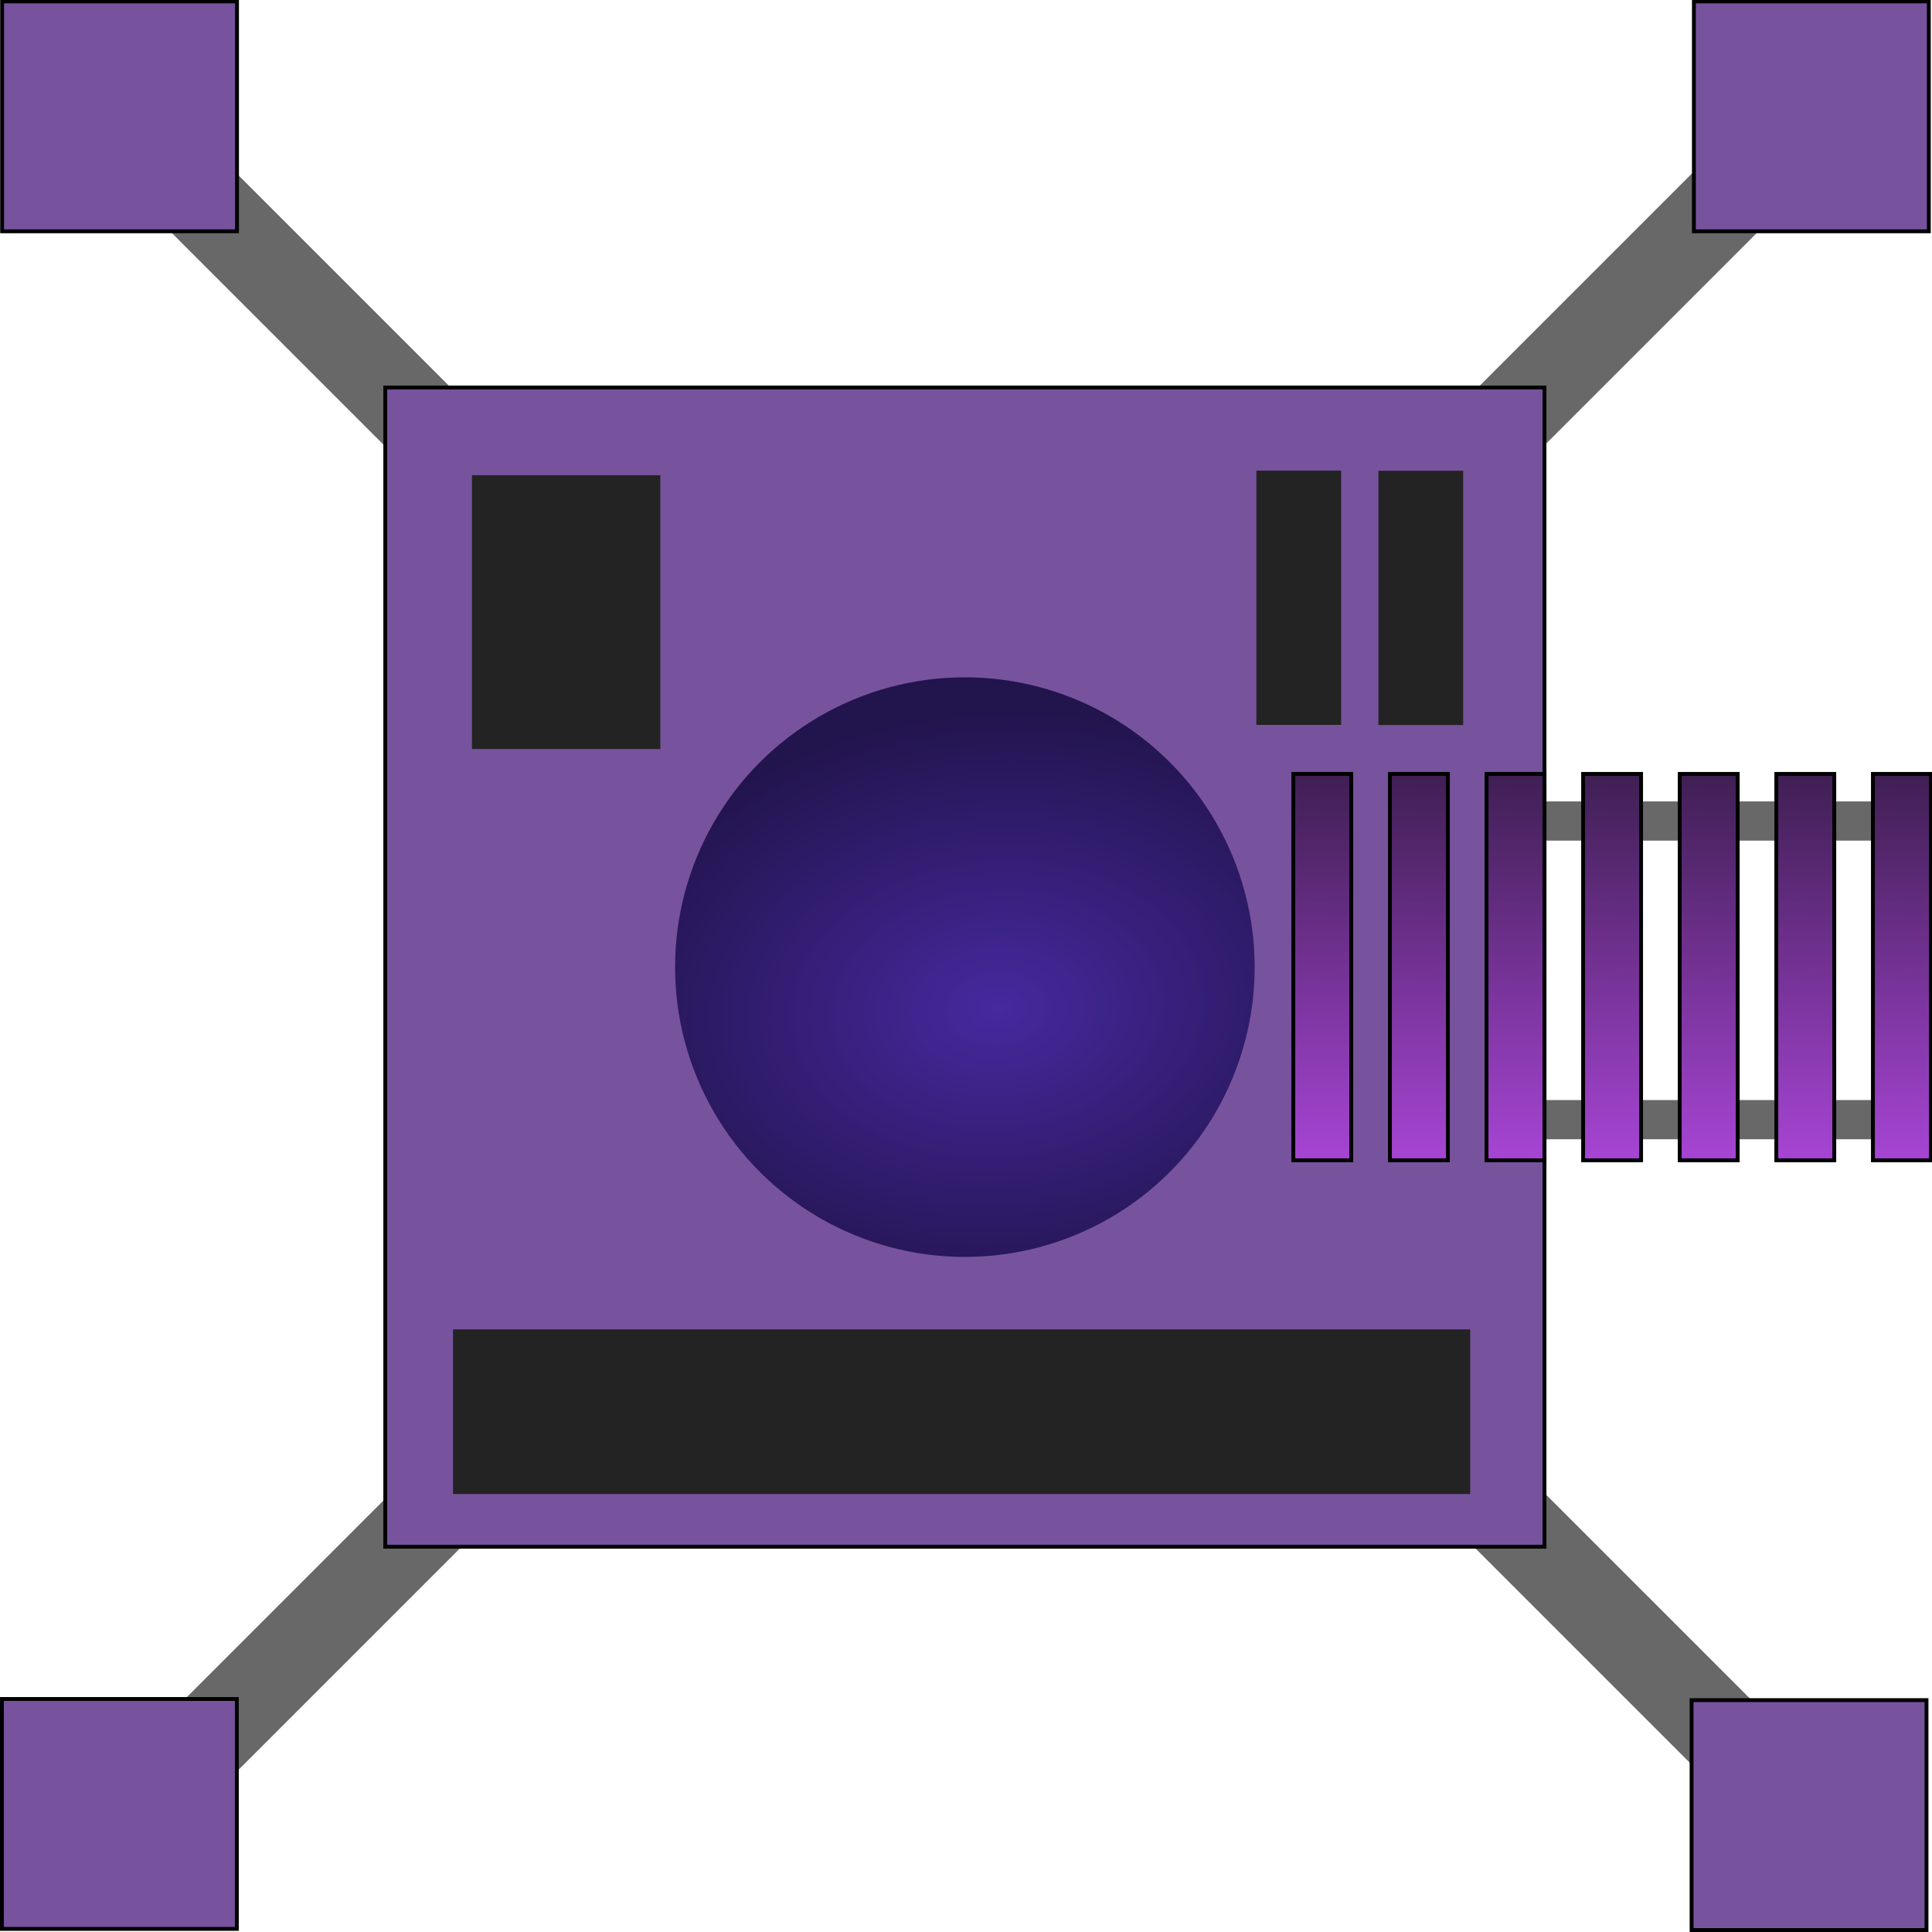 <?xml version="1.0" encoding="utf-8"?>
<svg viewBox="0 0 500 500" width="500" height="500" xmlns="http://www.w3.org/2000/svg">
  <defs>
    <radialGradient gradientUnits="userSpaceOnUse" cx="267.354" cy="234.037" r="103.929" id="gradient-0" gradientTransform="matrix(0.746, -0.056, 0.077, 1.036, 43.329, 14.09)">
      <stop offset="0" style="stop-color: rgba(70, 41, 158, 1)"/>
      <stop offset="1" style="stop-color: rgba(34, 20, 77, 1)"/>
    </radialGradient>
    <linearGradient gradientUnits="userSpaceOnUse" x1="252.806" y1="71.092" x2="252.806" y2="89.81" id="gradient-1" gradientTransform="matrix(-0.004, 0.801, -5.269, -0.011, 674.012, -117.78)">
      <stop offset="0" style="stop-color: rgb(165, 68, 210);"/>
      <stop offset="1" style="stop-color: rgb(63, 31, 83);"/>
    </linearGradient>
    <linearGradient gradientUnits="userSpaceOnUse" x1="252.806" y1="71.092" x2="252.806" y2="89.81" id="gradient-2" gradientTransform="matrix(-0.004, 0.801, -5.269, -0.011, 674.012, -142.78)">
      <stop offset="0" style="stop-color: rgb(165, 68, 210);"/>
      <stop offset="1" style="stop-color: rgb(63, 31, 83);"/>
    </linearGradient>
    <linearGradient gradientUnits="userSpaceOnUse" x1="252.806" y1="71.092" x2="252.806" y2="89.81" id="gradient-3" gradientTransform="matrix(-0.004, 0.801, -5.269, -0.011, 674.012, -167.78)">
      <stop offset="0" style="stop-color: rgb(165, 68, 210);"/>
      <stop offset="1" style="stop-color: rgb(63, 31, 83);"/>
    </linearGradient>
    <linearGradient gradientUnits="userSpaceOnUse" x1="252.806" y1="71.092" x2="252.806" y2="89.81" id="gradient-4" gradientTransform="matrix(-0.004, 0.801, -5.269, -0.011, 674.012, -192.78)">
      <stop offset="0" style="stop-color: rgb(165, 68, 210);"/>
      <stop offset="1" style="stop-color: rgb(63, 31, 83);"/>
    </linearGradient>
    <linearGradient gradientUnits="userSpaceOnUse" x1="252.806" y1="71.092" x2="252.806" y2="89.81" id="gradient-5" gradientTransform="matrix(-0.004, 0.801, -5.269, -0.011, 674.011, -92.78)">
      <stop offset="0" style="stop-color: rgb(165, 68, 210);"/>
      <stop offset="1" style="stop-color: rgb(63, 31, 83);"/>
    </linearGradient>
    <linearGradient gradientUnits="userSpaceOnUse" x1="252.806" y1="71.092" x2="252.806" y2="89.81" id="gradient-6" gradientTransform="matrix(-0.004, 0.801, -5.269, -0.011, 674.011, -67.78)">
      <stop offset="0" style="stop-color: rgb(165, 68, 210);"/>
      <stop offset="1" style="stop-color: rgb(63, 31, 83);"/>
    </linearGradient>
    <linearGradient gradientUnits="userSpaceOnUse" x1="252.806" y1="71.092" x2="252.806" y2="89.81" id="gradient-7" gradientTransform="matrix(-0.004, 0.801, -5.269, -0.011, 674.011, -42.78)">
      <stop offset="0" style="stop-color: rgb(165, 68, 210);"/>
      <stop offset="1" style="stop-color: rgb(63, 31, 83);"/>
    </linearGradient>
  </defs>
  <g transform="matrix(0, 1, -1, 0, 499.709, 2)">
    <rect y="-130" width="125" height="125" style="fill: rgb(216, 216, 216);"/>
    <rect y="-130" width="125" height="125" style="fill: rgb(216, 216, 216);" x="375"/>
    <rect width="125" height="125" style="fill: rgb(216, 216, 216);" x="505"/>
    <rect width="125" height="125" style="fill: rgb(216, 216, 216);" x="-130"/>
    <rect width="125" height="125" style="fill: rgb(216, 216, 216);" x="-130" y="375"/>
    <rect width="125" height="125" style="fill: rgb(216, 216, 216);" y="505"/>
    <rect y="505" width="125" height="125" style="fill: rgb(216, 216, 216);" x="375"/>
    <rect width="125" height="125" style="fill: rgb(216, 216, 216);" x="505" y="375"/>
  </g>
  <rect x="207.117" y="1.656" width="10.145" height="112.604" style="fill: rgb(104, 104, 104);" transform="matrix(0, 1, -1, 0, 499.709, 0.291)"/>
  <rect x="284.402" y="0.394" width="10.145" height="112.604" style="fill: rgb(104, 104, 104);" transform="matrix(0, 1, -1, 0, 499.709, 0.291)"/>
  <rect x="108.883" y="29.733" width="22.76" height="112.604" style="fill: rgb(104, 104, 104);" transform="matrix(0.707, 0.707, -0.707, 0.707, 394.862, -66.05)"/>
  <rect x="108.883" y="29.733" width="22.76" height="112.604" style="fill: rgb(104, 104, 104);" transform="matrix(0.707, -0.707, 0.707, 0.707, 269.597, 442.439)"/>
  <rect x="108.883" y="29.733" width="22.76" height="112.604" style="fill: rgb(104, 104, 104);" transform="matrix(0.707, 0.707, -0.707, 0.707, 63.04, 270.564)"/>
  <rect x="108.883" y="29.733" width="22.76" height="112.604" style="fill: rgb(104, 104, 104);" transform="matrix(-0.707, 0.707, -0.707, -0.707, 220.54, 50.232)"/>
  <rect x="100" y="100" width="300" height="300" style="stroke: rgb(0, 0, 0); fill: rgb(119, 83, 157);" transform="matrix(0, 1, -1, 0, 499.709, 0.291)"/>
  <circle style="fill: url(#gradient-0);" cx="250" cy="250" r="75" transform="matrix(0, 1, -1, 0, 499.709, 0.291)"/>
  <rect x="439.404" y="438.416" width="59.503" height="60.796" style="stroke: rgb(0, 0, 0); fill: rgb(119, 83, 157);" transform="matrix(0, 1, -1, 0, 499.709, 0.291)"/>
  <rect x="0.069" y="438.37" width="59.503" height="60.796" style="stroke: rgb(0, 0, 0); fill: rgb(119, 83, 157);" transform="matrix(0, 1, -1, 0, 499.709, 0.291)"/>
  <rect x="0.069" y="0.533" width="59.503" height="60.796" style="stroke: rgb(0, 0, 0); fill: rgb(119, 83, 157);" transform="matrix(0, 1, -1, 0, 499.709, 0.291)"/>
  <rect x="439.704" y="1.132" width="59.503" height="60.796" style="stroke: rgb(0, 0, 0); fill: rgb(119, 83, 157);" transform="matrix(0, 1, -1, 0, 499.709, 0.291)"/>
  <rect x="200" y="75" width="100" height="15" style="stroke: rgb(0, 0, 0); fill: url(#gradient-1);" transform="matrix(0, 1, -1, 0, 499.709, 0.291)"/>
  <rect x="200" y="50" width="100" height="15" style="stroke: rgb(0, 0, 0); fill: url(#gradient-2);" transform="matrix(0, 1, -1, 0, 499.709, 0.291)"/>
  <rect x="200" y="25" width="100" height="15" style="stroke: rgb(0, 0, 0); fill: url(#gradient-3);" transform="matrix(0, 1, -1, 0, 499.709, 0.291)"/>
  <rect x="200" width="100" height="15" style="stroke: rgb(0, 0, 0); fill: url(#gradient-4);" transform="matrix(0, 1, -1, 0, 499.709, 0.291)"/>
  <rect x="200" y="100" width="100" height="15" style="stroke: rgb(0, 0, 0); fill: url(#gradient-5);" transform="matrix(0, 1, -1, 0, 499.709, 0.291)"/>
  <rect x="200" y="125" width="100" height="15" style="stroke: rgb(0, 0, 0); fill: url(#gradient-6);" transform="matrix(0, 1, -1, 0, 499.709, 0.291)"/>
  <rect x="122.696" y="328.817" width="70.863" height="48.748" style="fill: rgb(35, 35, 35);" transform="matrix(0, 1, -1, 0, 499.709, 0.291)"/>
  <rect x="121.541" y="121.039" width="65.812" height="21.937" style="fill: rgb(35, 35, 35);" transform="matrix(0, 1, -1, 0, 499.709, 0.291)"/>
  <rect x="343.741" y="119.219" width="42.615" height="263.248" style="fill: rgb(35, 35, 35);" transform="matrix(0, 1, -1, 0, 499.709, 0.291)"/>
  <rect x="200" y="150" width="100" height="15" style="stroke: rgb(0, 0, 0); fill: url(#gradient-7);" transform="matrix(0, 1, -1, 0, 499.709, 0.291)"/>
  <rect x="121.5" y="152.622" width="65.812" height="21.937" style="fill: rgb(35, 35, 35);" transform="matrix(0, 1, -1, 0, 499.709, 0.291)"/>
</svg>
